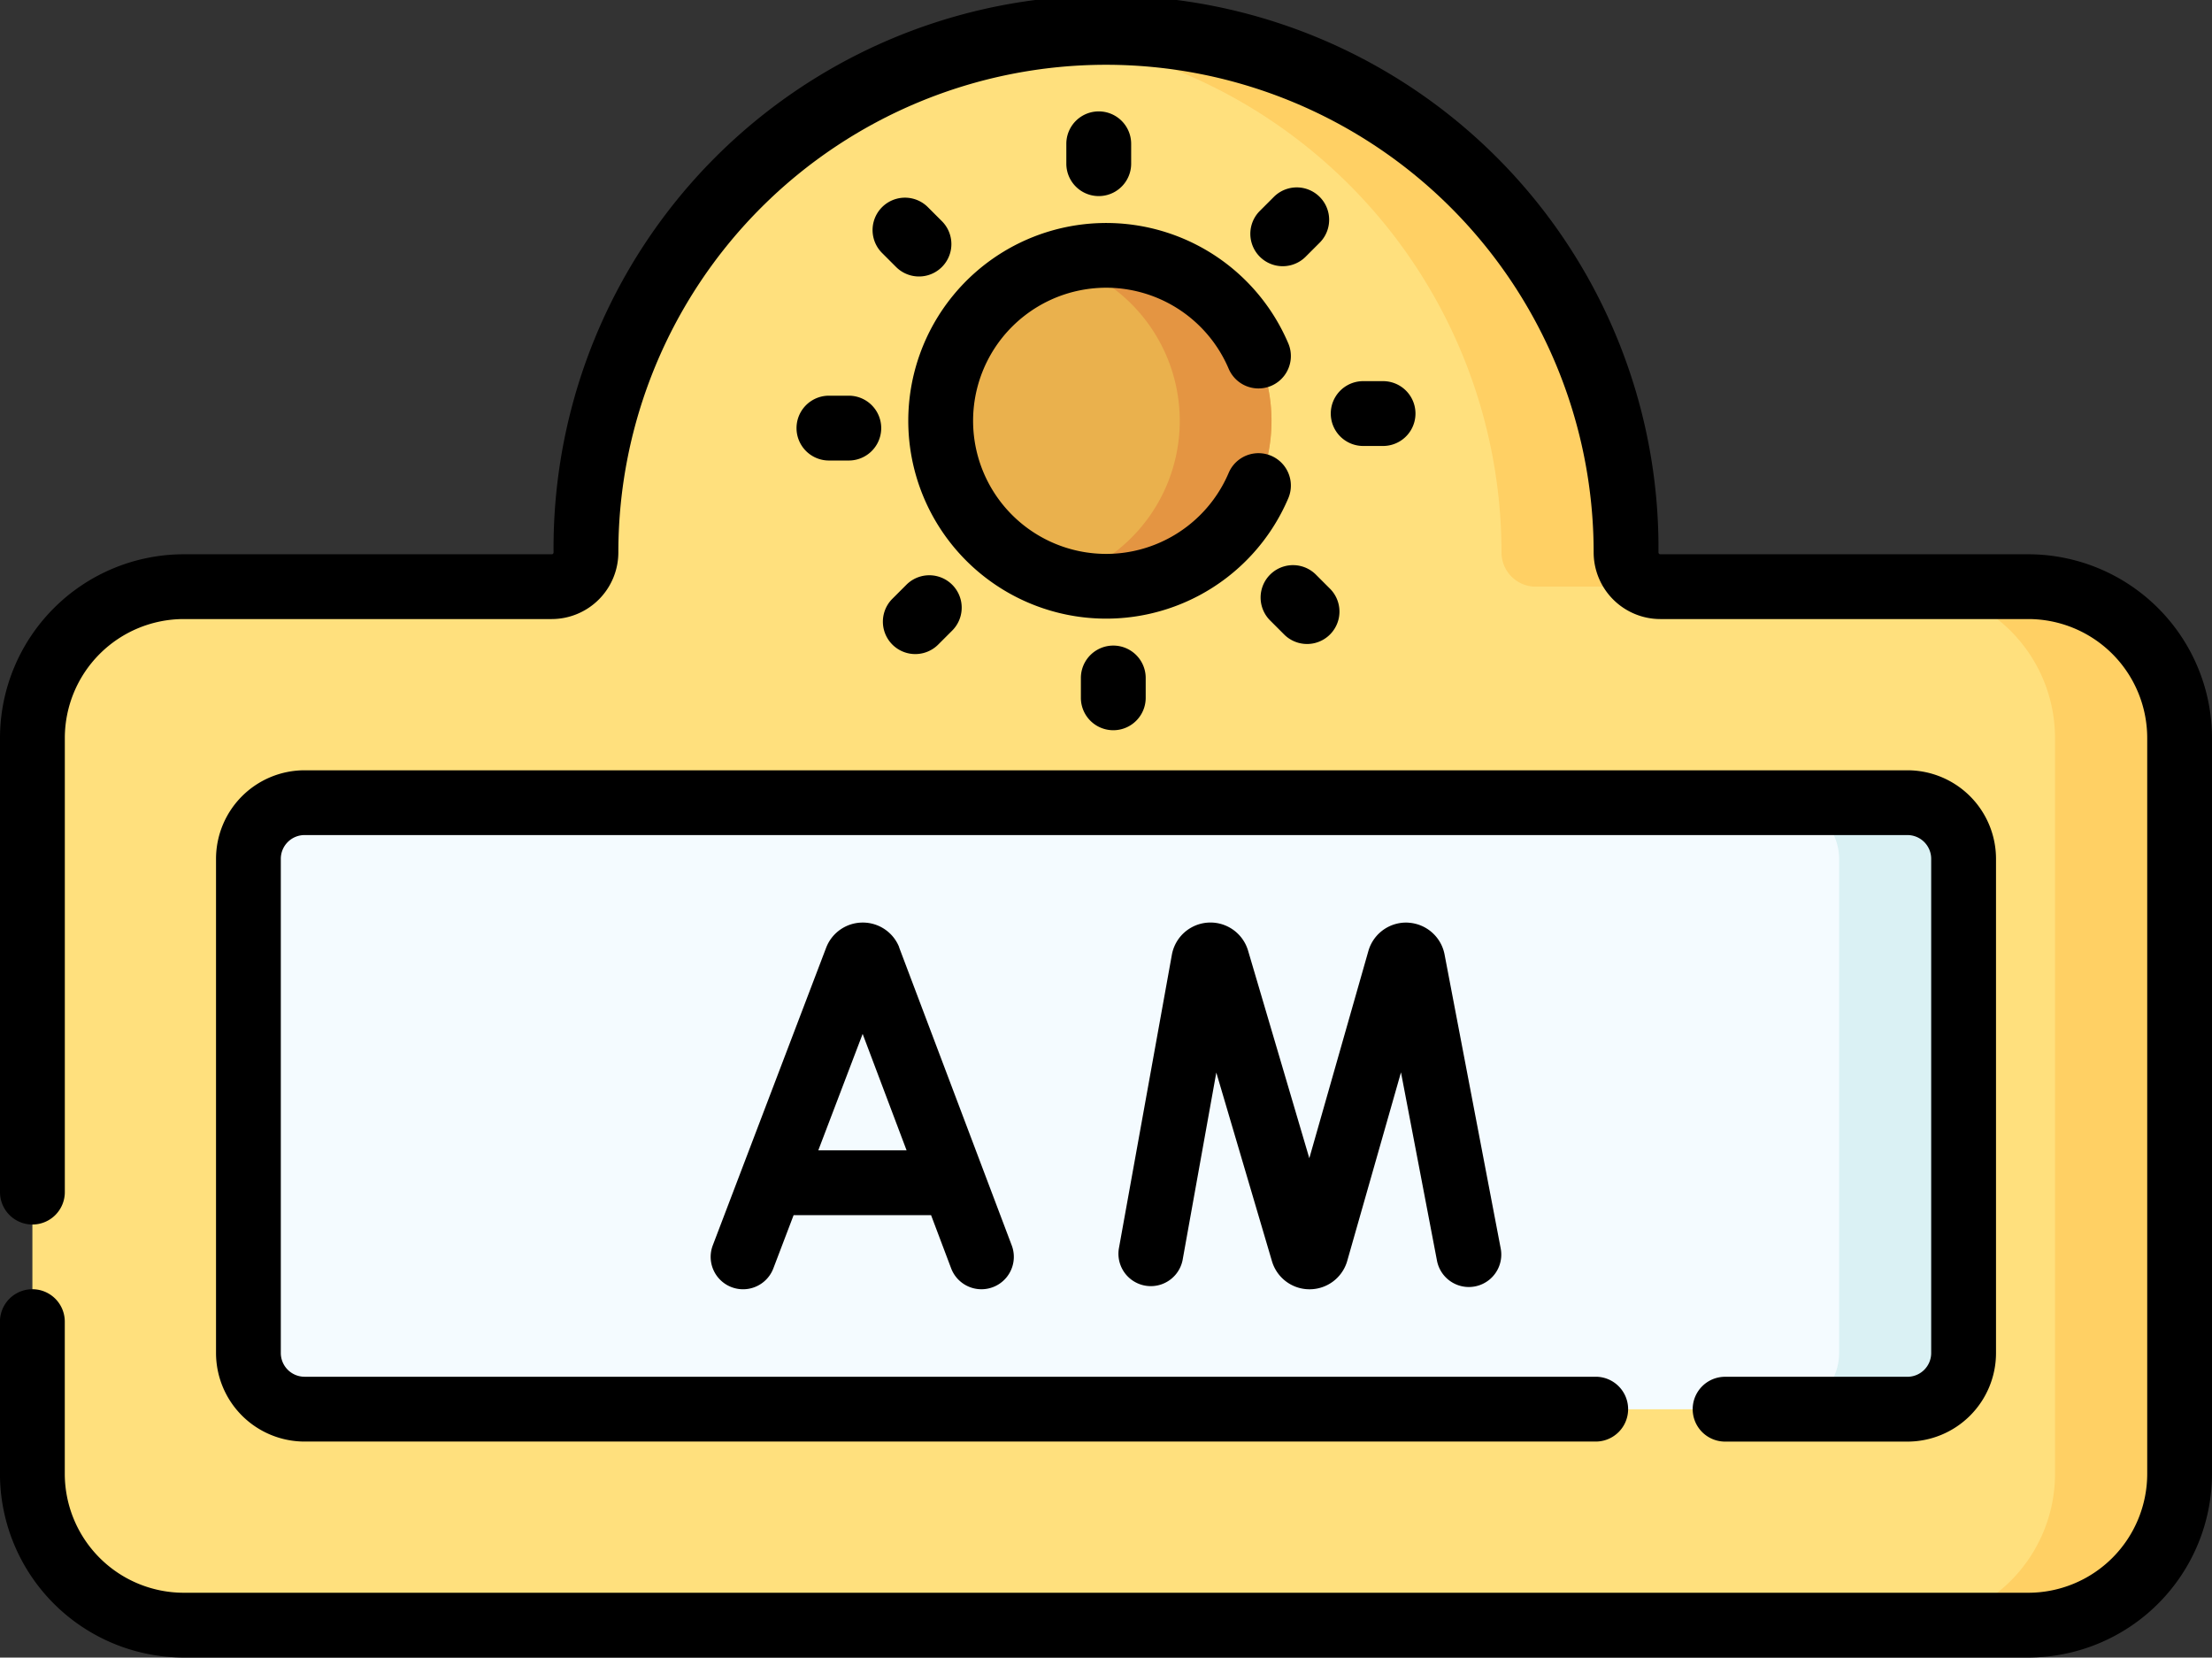 <svg id="morning" xmlns="http://www.w3.org/2000/svg" width="59" height="44.215" viewBox="0 0 59 44.215">
  <rect x="0" y="0" width="59" height="44.215" fill="#333333" stroke="none"/>
  <path id="Trazado_118667" data-name="Trazado 118667" d="M60.736,86.437H50.921a.914.914,0,0,1-.914-.914,13.871,13.871,0,1,0-27.743,0,.914.914,0,0,1-.914.914H11.536A4.036,4.036,0,0,0,7.5,90.473V110.1a4.036,4.036,0,0,0,4.036,4.036h49.2a4.036,4.036,0,0,0,4.036-4.036V90.473A4.036,4.036,0,0,0,60.736,86.437Z" transform="translate(-6.636 -70.788)" fill="#ffe07d"/>
  <g id="Grupo_84848" data-name="Grupo 84848" transform="translate(27.839 0.864)">
    <path id="Trazado_118668" data-name="Trazado 118668" d="M443.96,199.955h-3.323a4.036,4.036,0,0,1,4.036,4.036V223.62a4.036,4.036,0,0,1-4.036,4.036h3.323A4.036,4.036,0,0,0,448,223.62V203.991A4.036,4.036,0,0,0,443.96,199.955Z" transform="translate(-417.699 -185.17)" fill="#ffd064"/>
    <path id="Trazado_118669" data-name="Trazado 118669" d="M253.792,85.522a.914.914,0,0,0,.914.914h3.323a.914.914,0,0,1-.914-.914A13.875,13.875,0,0,0,241.582,71.75,13.873,13.873,0,0,1,253.792,85.522Z" transform="translate(-241.582 -71.651)" fill="#ffd064"/>
  </g>
  <path id="Trazado_118670" data-name="Trazado 118670" d="M57.5,264.635V251.451a1.5,1.5,0,0,1,1.5-1.5h42.754a1.5,1.5,0,0,1,1.5,1.5v13.184a1.5,1.5,0,0,1-1.5,1.5H59A1.5,1.5,0,0,1,57.5,264.635Z" transform="translate(-50.874 -228.543)" fill="#f4fbff"/>
  <path id="Trazado_118671" data-name="Trazado 118671" d="M415.994,249.955h-3.323a1.5,1.5,0,0,1,1.5,1.5v13.184a1.5,1.5,0,0,1-1.5,1.5h3.323a1.5,1.5,0,0,0,1.5-1.5V251.452A1.5,1.5,0,0,0,415.994,249.955Z" transform="translate(-365.117 -228.544)" fill="#daf1f4"/>
  <ellipse id="Elipse_4819" data-name="Elipse 4819" cx="4.414" cy="4.414" rx="4.414" ry="4.414" transform="translate(25.086 6.812)" fill="#eab14d"/>
  <path id="Trazado_118672" data-name="Trazado 118672" d="M246.611,123.263a4.415,4.415,0,0,0-1.223.173,4.414,4.414,0,0,1,0,8.482,4.414,4.414,0,1,0,1.223-8.655Z" transform="translate(-217.111 -116.451)" fill="#e49542"/>
  <g id="Grupo_84849" data-name="Grupo 84849" transform="translate(0 0)">
    <path id="Trazado_118673" data-name="Trazado 118673" d="M169.511,278.355a1.043,1.043,0,0,0-.968-.648h0a1.043,1.043,0,0,0-.968.65l-.008.02-3.024,7.94a.864.864,0,1,0,1.615.615l.541-1.421h3.666l.535,1.418a.864.864,0,1,0,1.617-.61l-3-7.94Zm-2.154,5.428,1.183-3.106,1.172,3.106Z" transform="translate(-145.531 -253.098)"/>
    <path id="Trazado_118674" data-name="Trazado 118674" d="M266.579,277.71a1.046,1.046,0,0,0-1.054.721l-.009.03-1.577,5.533-1.635-5.542-.01-.031a1.046,1.046,0,0,0-2.021.145l-1.415,7.843a.864.864,0,0,0,1.7.307l.9-5.007,1.486,5.037.01.031a1.044,1.044,0,0,0,.991.713h.005a1.045,1.045,0,0,0,.99-.723l.009-.03,1.435-5.033.96,5.022a.864.864,0,1,0,1.7-.324l-1.5-7.855a1.047,1.047,0,0,0-.966-.836Z" transform="translate(-229.016 -253.099)"/>
    <path id="Trazado_118675" data-name="Trazado 118675" d="M248.546,91.337v-.53a.864.864,0,1,0-1.729,0v.53a.864.864,0,1,0,1.729,0Z" transform="translate(-218.375 -86.971)"/>
    <path id="Trazado_118676" data-name="Trazado 118676" d="M290.032,107.788l-.374.374a.864.864,0,0,0,1.222,1.222l.374-.374a.864.864,0,0,0-1.222-1.222Z" transform="translate(-256.055 -102.536)"/>
    <path id="Trazado_118677" data-name="Trazado 118677" d="M308.893,154.113h.53a.864.864,0,0,0,0-1.729h-.53a.864.864,0,0,0,0,1.729Z" transform="translate(-272.533 -142.217)"/>
    <path id="Trazado_118678" data-name="Trazado 118678" d="M293.259,195.224a.864.864,0,1,0-1.222,1.222l.375.375a.864.864,0,0,0,1.222-1.222Z" transform="translate(-258.16 -179.896)"/>
    <path id="Trazado_118679" data-name="Trazado 118679" d="M250.183,214.46v.529a.864.864,0,1,0,1.729,0v-.529a.864.864,0,0,0-1.729,0Z" transform="translate(-221.353 -196.375)"/>
    <path id="Trazado_118680" data-name="Trazado 118680" d="M204.975,197.6l-.374.374a.864.864,0,0,0,1.222,1.222l.374-.374a.864.864,0,0,0-1.222-1.222Z" transform="translate(-180.799 -182.002)"/>
    <path id="Trazado_118681" data-name="Trazado 118681" d="M185.77,155.75h-.53a.864.864,0,0,0,0,1.729h.53a.864.864,0,0,0,0-1.729Z" transform="translate(-163.13 -145.195)"/>
    <path id="Trazado_118682" data-name="Trazado 118682" d="M203.443,110.168a.864.864,0,0,0-1.222,1.222l.374.374a.864.864,0,0,0,1.222-1.222Z" transform="translate(-178.694 -104.642)"/>
    <path id="Trazado_118683" data-name="Trazado 118683" d="M54.1,78.937H44.285a.049.049,0,0,1-.049-.049,14.736,14.736,0,1,0-29.471,0,.049.049,0,0,1-.049.049H4.9a4.906,4.906,0,0,0-4.9,4.9V95.951a.864.864,0,1,0,1.729,0V83.837A3.176,3.176,0,0,1,4.9,80.665h9.815a1.78,1.78,0,0,0,1.778-1.778,13.007,13.007,0,0,1,26.014,0,1.78,1.78,0,0,0,1.778,1.778H54.1a3.175,3.175,0,0,1,3.172,3.172v19.629a3.175,3.175,0,0,1-3.172,3.172H4.9a3.176,3.176,0,0,1-3.172-3.172v-4.06a.864.864,0,1,0-1.729,0v4.06a4.906,4.906,0,0,0,4.9,4.9H54.1a4.906,4.906,0,0,0,4.9-4.9V83.837a4.906,4.906,0,0,0-4.9-4.9Z" transform="translate(0 -64.152)"/>
    <path id="Trazado_118684" data-name="Trazado 118684" d="M50,244.816V258a2.364,2.364,0,0,0,2.361,2.361H86.8a.864.864,0,0,0,0-1.729H52.361a.634.634,0,0,1-.633-.633V244.816a.634.634,0,0,1,.633-.633H95.115a.634.634,0,0,1,.633.633V258a.634.634,0,0,1-.633.633H90.251a.864.864,0,0,0,0,1.729h4.864A2.364,2.364,0,0,0,97.477,258V244.816a2.364,2.364,0,0,0-2.361-2.361H52.361A2.364,2.364,0,0,0,50,244.816Z" transform="translate(-44.238 -221.908)"/>
    <path id="Trazado_118685" data-name="Trazado 118685" d="M210.2,121.041a5.279,5.279,0,0,0,10.136,2.066.864.864,0,1,0-1.59-.677,3.55,3.55,0,1,1,0-2.778.864.864,0,1,0,1.59-.677,5.279,5.279,0,0,0-10.136,2.066Z" transform="translate(-185.974 -109.816)"/>
  </g>
</svg>
